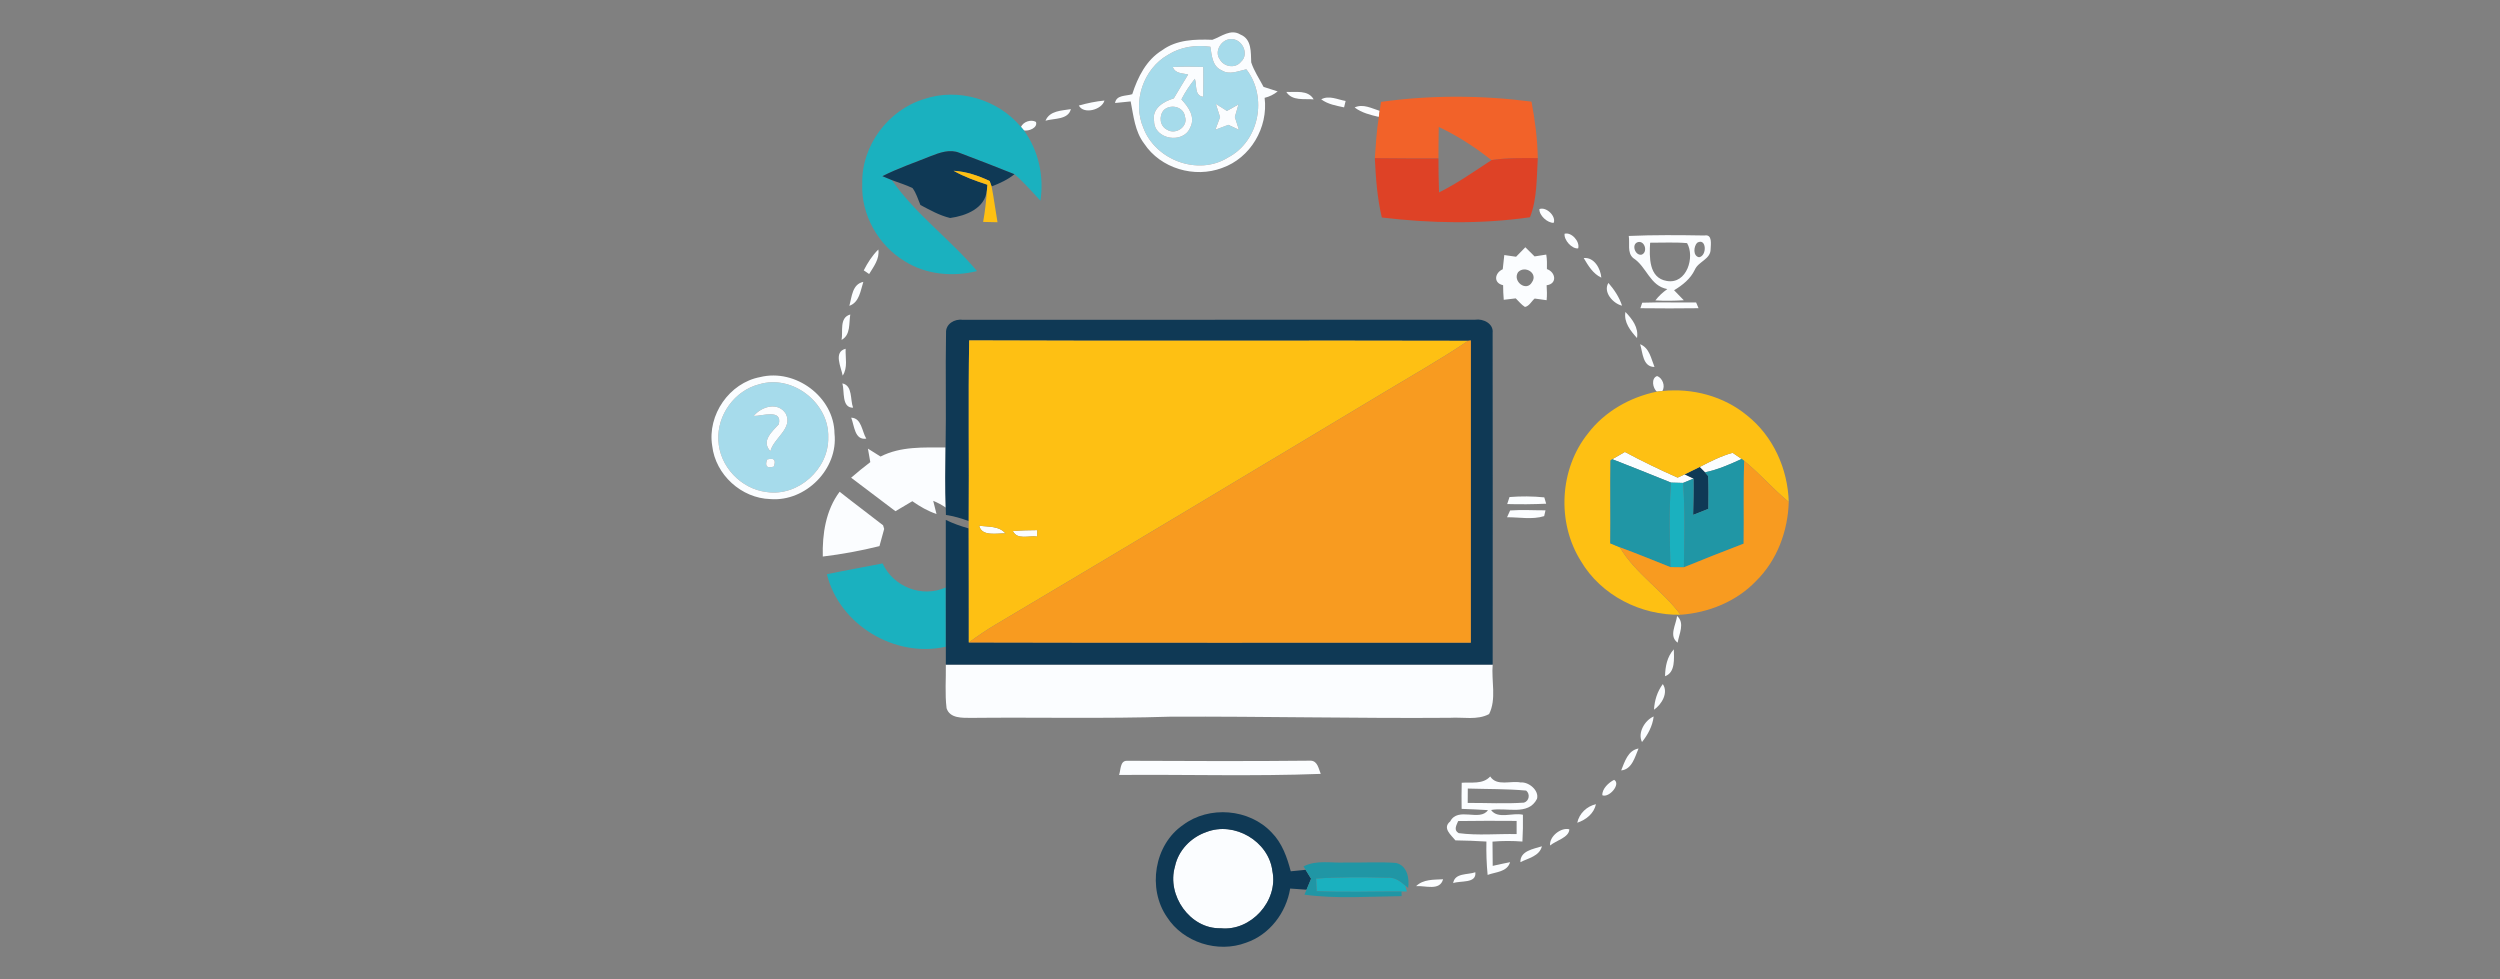<?xml version="1.0" encoding="UTF-8" ?>
<!DOCTYPE svg PUBLIC "-//W3C//DTD SVG 1.1//EN" "http://www.w3.org/Graphics/SVG/1.1/DTD/svg11.dtd">
<svg width="600pt" height="235pt" viewBox="0 0 600 235" version="1.1" xmlns="http://www.w3.org/2000/svg">
<rect x="0" y="0" width="600" height="235" fill="#808080" stroke="none"/>
<g id="#a6dbebff">
<path fill="#a6dbeb" opacity="1.00" d=" M 295.27 9.39 C 298.00 9.10 299.98 12.93 297.83 14.83 C 296.48 16.52 293.74 16.07 292.75 14.24 C 291.36 12.38 293.07 9.51 295.27 9.39 Z" />
<path fill="#a6dbeb" opacity="1.00" d=" M 280.32 13.16 C 283.34 11.25 286.98 10.70 290.49 11.22 C 290.82 13.30 290.94 15.91 293.19 16.87 C 295.05 18.07 297.19 17.03 299.12 16.63 C 304.27 23.26 302.23 33.92 294.70 37.81 C 287.60 42.27 277.35 38.45 274.43 30.73 C 271.71 24.47 274.39 16.51 280.32 13.16 M 281.47 16.08 C 282.05 17.69 283.79 17.55 285.16 17.87 C 283.98 19.77 282.86 21.70 281.71 23.61 C 279.25 24.35 276.41 26.03 276.98 29.06 C 277.01 33.51 284.00 34.62 285.64 30.63 C 286.98 28.10 285.22 25.65 283.54 23.86 C 284.43 22.09 285.54 20.45 286.77 18.91 C 287.29 20.40 286.61 22.97 288.76 23.22 C 288.81 20.84 288.80 18.45 288.78 16.06 C 286.34 15.99 283.90 15.96 281.47 16.08 M 291.80 24.94 C 292.14 26.00 292.47 27.05 292.82 28.11 C 292.44 29.12 292.06 30.12 291.69 31.13 C 292.71 30.74 293.74 30.35 294.77 29.96 C 295.41 30.25 296.70 30.84 297.34 31.14 C 297.01 30.12 296.68 29.10 296.36 28.09 C 296.65 27.08 296.94 26.07 297.23 25.07 C 296.30 25.58 295.38 26.10 294.46 26.62 C 293.57 26.06 292.68 25.50 291.80 24.94 Z" />
<path fill="#a6dbeb" opacity="1.00" d=" M 279.32 26.41 C 280.98 24.86 284.10 25.62 284.40 28.01 C 285.21 30.41 282.11 32.44 280.11 31.14 C 278.33 30.25 278.07 27.87 279.32 26.41 Z" />
<path fill="#a6dbeb" opacity="1.00" d=" M 182.20 92.23 C 190.15 89.80 199.02 96.68 198.78 104.95 C 198.96 112.55 191.55 119.23 184.00 118.09 C 177.83 117.35 172.66 111.92 172.41 105.68 C 172.06 99.63 176.31 93.73 182.20 92.23 M 180.89 99.84 C 182.91 99.85 187.81 98.07 186.91 101.82 C 185.29 103.61 182.61 105.82 184.89 108.29 C 185.70 105.09 190.32 102.88 188.61 99.32 C 186.78 96.35 182.73 97.54 180.89 99.84 M 184.11 110.28 C 183.52 111.89 184.06 112.46 185.71 111.98 C 186.30 110.37 185.76 109.81 184.11 110.28 Z" />
</g>
<g id="#fbfdffff">
<path fill="#fbfdff" opacity="1.00" d=" M 290.97 9.55 C 293.15 8.78 295.35 6.84 297.72 8.30 C 300.45 9.42 300.18 12.54 300.29 14.96 C 300.97 17.06 302.24 18.90 303.25 20.85 C 304.38 21.20 305.51 21.57 306.64 21.94 C 305.72 22.68 304.68 23.20 303.51 23.48 C 304.40 30.60 300.12 37.93 293.30 40.31 C 286.68 42.82 278.54 40.42 274.61 34.48 C 272.37 31.56 272.05 27.82 271.36 24.34 C 270.42 24.44 268.55 24.63 267.61 24.72 C 267.94 22.72 270.26 23.10 271.74 22.60 C 273.07 18.48 275.12 14.37 278.94 12.04 C 282.41 9.49 286.84 9.40 290.97 9.55 M 295.27 9.39 C 293.07 9.51 291.36 12.38 292.75 14.24 C 293.74 16.07 296.48 16.52 297.83 14.83 C 299.98 12.93 298.00 9.10 295.27 9.39 M 280.32 13.16 C 274.39 16.51 271.71 24.47 274.43 30.73 C 277.35 38.45 287.60 42.27 294.70 37.81 C 302.23 33.92 304.27 23.26 299.12 16.63 C 297.19 17.03 295.05 18.07 293.19 16.87 C 290.94 15.91 290.82 13.30 290.49 11.22 C 286.98 10.70 283.34 11.25 280.32 13.16 Z" />
<path fill="#fbfdff" opacity="1.00" d=" M 281.47 16.08 C 283.90 15.96 286.34 15.99 288.78 16.06 C 288.80 18.45 288.81 20.84 288.76 23.22 C 286.61 22.97 287.29 20.40 286.77 18.91 C 285.54 20.45 284.43 22.09 283.54 23.86 C 285.22 25.65 286.98 28.10 285.64 30.63 C 284.00 34.62 277.01 33.51 276.98 29.06 C 276.41 26.03 279.25 24.35 281.71 23.61 C 282.86 21.70 283.98 19.77 285.16 17.87 C 283.79 17.55 282.05 17.69 281.47 16.08 M 279.32 26.41 C 278.07 27.87 278.33 30.25 280.11 31.14 C 282.11 32.44 285.21 30.41 284.40 28.01 C 284.10 25.62 280.98 24.86 279.32 26.41 Z" />
<path fill="#fbfdff" opacity="1.00" d=" M 308.71 22.06 C 310.94 22.18 313.95 21.50 315.28 23.85 C 313.04 23.65 310.14 24.30 308.71 22.06 Z" />
<path fill="#fbfdff" opacity="1.00" d=" M 317.09 23.84 C 318.98 22.80 321.03 23.91 322.95 24.23 C 322.86 24.62 322.67 25.38 322.58 25.77 C 320.67 25.36 318.69 25.03 317.09 23.84 Z" />
<path fill="#fbfdff" opacity="1.00" d=" M 258.92 25.33 C 260.93 24.76 262.99 24.33 265.07 24.13 C 264.48 26.34 260.08 27.54 258.92 25.33 Z" />
<path fill="#fbfdff" opacity="1.00" d=" M 291.80 24.94 C 292.68 25.50 293.57 26.06 294.46 26.62 C 295.38 26.10 296.30 25.58 297.23 25.07 C 296.94 26.07 296.65 27.08 296.36 28.09 C 296.68 29.10 297.01 30.12 297.34 31.14 C 296.70 30.84 295.41 30.25 294.77 29.96 C 293.74 30.35 292.71 30.74 291.69 31.13 C 292.06 30.12 292.44 29.12 292.82 28.11 C 292.47 27.05 292.14 26.00 291.80 24.94 Z" />
<path fill="#fbfdff" opacity="1.00" d=" M 325.11 25.79 C 327.12 24.84 329.21 26.01 331.13 26.61 C 331.08 26.97 330.97 27.70 330.92 28.06 C 328.89 27.58 326.80 27.08 325.11 25.79 Z" />
<path fill="#fbfdff" opacity="1.00" d=" M 250.92 28.97 C 251.93 26.53 254.79 26.57 257.01 26.19 C 256.36 28.79 252.96 28.36 250.92 28.97 Z" />
<path fill="#fbfdff" opacity="1.00" d=" M 245.03 30.47 C 245.57 29.22 247.45 28.57 248.63 29.26 C 249.12 30.68 246.87 31.54 245.74 31.30 C 245.57 31.09 245.21 30.67 245.03 30.47 Z" />
<path fill="#fbfdff" opacity="1.00" d=" M 369.46 50.18 C 371.07 49.55 373.51 51.85 372.89 53.48 C 371.40 53.54 369.37 51.70 369.46 50.18 Z" />
<path fill="#fbfdff" opacity="1.00" d=" M 375.50 56.10 C 377.16 55.63 379.24 57.99 378.76 59.62 C 377.23 59.77 375.31 57.60 375.50 56.10 Z" />
<path fill="#fbfdff" opacity="1.00" d=" M 390.90 56.63 C 396.95 56.36 403.02 56.42 409.08 56.52 C 411.03 56.15 410.58 58.67 410.55 59.81 C 410.55 62.23 407.61 62.75 406.76 64.73 C 405.72 66.94 403.81 68.43 401.78 69.66 C 402.55 70.46 403.33 71.26 404.11 72.06 C 401.83 72.20 399.56 72.24 397.29 72.10 C 398.09 71.04 399.07 70.15 400.16 69.38 C 395.94 68.61 395.23 64.01 391.98 61.94 C 390.46 60.66 391.20 58.35 390.90 56.63 M 393.15 58.09 C 391.46 58.53 392.36 61.32 393.92 61.14 C 395.54 60.65 394.83 57.75 393.15 58.09 M 396.03 58.25 C 395.84 61.62 395.66 66.72 400.03 67.43 C 404.87 68.29 406.81 61.62 404.90 58.35 C 401.95 58.09 398.98 58.27 396.03 58.25 M 407.32 58.26 C 406.46 59.14 406.27 61.47 407.78 61.74 C 409.75 61.42 409.57 56.94 407.32 58.26 Z" />
<path fill="#fbfdff" opacity="1.00" d=" M 207.30 64.89 C 208.23 63.06 209.34 61.32 210.80 59.88 C 211.14 62.14 209.69 63.96 208.59 65.77 C 208.27 65.55 207.62 65.11 207.30 64.89 Z" />
<path fill="#fbfdff" opacity="1.00" d=" M 363.86 61.62 C 364.59 60.86 365.33 60.10 366.08 59.34 C 366.82 60.07 367.56 60.81 368.30 61.54 C 369.23 61.39 370.16 61.24 371.10 61.10 C 371.30 62.25 371.29 63.41 371.26 64.58 C 373.36 65.30 373.81 68.13 371.19 68.46 C 371.27 69.65 371.31 70.85 371.19 72.05 C 370.23 71.91 369.27 71.78 368.32 71.65 C 367.54 72.30 367.05 73.46 365.99 73.67 C 365.12 73.13 364.50 72.30 363.78 71.61 C 362.82 71.72 361.86 71.83 360.90 71.95 C 360.79 70.78 360.76 69.61 360.75 68.45 C 358.32 67.92 358.74 65.47 360.66 64.62 C 360.78 63.48 360.90 62.34 361.03 61.21 C 361.97 61.34 362.91 61.48 363.86 61.62 M 364.34 65.32 C 362.91 67.50 366.35 70.15 367.69 67.71 C 369.17 65.57 365.98 63.60 364.34 65.32 Z" />
<path fill="#fbfdff" opacity="1.00" d=" M 380.09 61.93 C 382.60 61.67 384.15 64.47 384.32 66.64 C 382.31 65.69 381.17 63.76 380.09 61.93 Z" />
<path fill="#fbfdff" opacity="1.00" d=" M 203.84 73.40 C 204.45 71.29 204.51 68.20 207.20 67.65 C 206.52 69.74 206.26 72.55 203.84 73.40 Z" />
<path fill="#fbfdff" opacity="1.00" d=" M 386.02 67.90 C 387.42 69.52 388.62 71.31 389.29 73.36 C 387.16 72.89 384.66 70.08 386.02 67.90 Z" />
<path fill="#fbfdff" opacity="1.00" d=" M 394.13 72.65 C 398.44 72.50 402.76 72.64 407.07 72.59 L 407.65 73.97 C 403.00 74.03 398.34 74.03 393.69 73.97 L 394.13 72.65 Z" />
<path fill="#fbfdff" opacity="1.00" d=" M 390.10 74.87 C 391.73 76.56 393.31 78.62 392.88 81.13 C 391.33 79.39 389.67 77.38 390.10 74.87 Z" />
<path fill="#fbfdff" opacity="1.00" d=" M 201.98 81.58 C 202.36 79.57 201.38 76.21 204.07 75.48 C 203.70 77.58 204.21 80.35 201.98 81.58 Z" />
<path fill="#fbfdff" opacity="1.00" d=" M 393.63 82.61 C 395.89 83.51 396.26 86.09 397.08 88.07 C 394.23 88.07 394.27 84.60 393.63 82.61 Z" />
<path fill="#fbfdff" opacity="1.00" d=" M 202.24 90.15 C 201.88 88.12 199.96 84.47 202.95 83.70 C 202.86 85.83 203.52 88.26 202.24 90.15 Z" />
<path fill="#fbfdff" opacity="1.00" d=" M 182.44 90.50 C 190.90 88.40 200.19 95.25 200.28 104.05 C 201.22 112.54 193.36 120.45 184.90 119.78 C 177.94 119.60 171.71 113.92 170.93 107.00 C 169.72 99.60 175.04 91.88 182.44 90.50 M 182.20 92.23 C 176.31 93.73 172.06 99.63 172.41 105.68 C 172.66 111.92 177.83 117.35 184.00 118.09 C 191.55 119.23 198.96 112.55 198.78 104.95 C 199.02 96.68 190.15 89.80 182.20 92.23 Z" />
<path fill="#fbfdff" opacity="1.00" d=" M 397.66 93.99 C 396.63 93.18 396.23 90.74 397.71 90.25 C 399.01 90.71 399.74 92.68 398.95 93.85 C 398.63 93.89 397.98 93.95 397.66 93.99 Z" />
<path fill="#fbfdff" opacity="1.00" d=" M 202.17 92.01 C 204.68 92.55 204.01 95.92 204.74 97.85 C 201.93 97.88 202.73 93.91 202.17 92.01 Z" />
<path fill="#fbfdff" opacity="1.00" d=" M 180.89 99.84 C 182.73 97.54 186.78 96.35 188.61 99.32 C 190.32 102.88 185.70 105.09 184.89 108.29 C 182.61 105.82 185.29 103.61 186.91 101.82 C 187.81 98.07 182.91 99.85 180.89 99.84 Z" />
<path fill="#fbfdff" opacity="1.00" d=" M 204.29 100.24 C 206.81 100.32 206.85 103.57 207.91 105.27 C 205.09 105.72 205.05 102.14 204.29 100.24 Z" />
<path fill="#fbfdff" opacity="1.00" d=" M 211.33 109.57 C 216.20 107.08 221.65 107.40 226.94 107.40 C 226.86 112.21 226.82 117.02 226.98 121.82 C 226.03 121.17 225.03 120.63 223.97 120.20 C 224.17 120.99 224.56 122.57 224.76 123.36 C 222.67 122.66 220.76 121.55 218.96 120.29 C 217.60 121.08 216.26 121.88 214.91 122.69 C 211.37 120.00 207.82 117.32 204.27 114.65 C 205.76 113.36 207.29 112.11 208.87 110.91 C 208.68 109.83 208.49 108.74 208.30 107.67 C 209.31 108.30 210.32 108.93 211.33 109.57 Z" />
<path fill="#fbfdff" opacity="1.00" d=" M 386.95 110.21 C 387.71 109.78 389.21 108.91 389.97 108.47 C 394.11 110.68 398.33 112.73 402.63 114.63 C 403.05 114.43 403.90 114.04 404.32 113.85 C 404.86 114.10 405.92 114.61 406.45 114.86 C 405.82 115.12 404.57 115.64 403.94 115.90 C 403.21 115.88 401.76 115.84 401.04 115.82 C 396.35 113.92 391.66 112.05 386.95 110.21 Z" />
<path fill="#fbfdff" opacity="1.00" d=" M 407.92 112.08 C 410.46 110.75 413.04 109.45 415.82 108.67 C 416.36 109.04 417.45 109.78 418.00 110.15 C 415.15 111.45 412.26 112.74 409.18 113.36 L 407.92 112.08 Z" />
<path fill="#fbfdff" opacity="1.00" d=" M 184.11 110.28 C 185.76 109.81 186.30 110.37 185.71 111.98 C 184.06 112.46 183.52 111.89 184.11 110.28 Z" />
<path fill="#fbfdff" opacity="1.00" d=" M 197.47 133.57 C 197.33 128.16 198.19 122.44 201.51 118.02 C 204.95 120.75 208.48 123.36 211.94 126.07 L 212.20 126.95 C 211.81 128.32 211.43 129.69 211.07 131.07 C 206.59 132.18 202.04 133.02 197.47 133.57 Z" />
<path fill="#fbfdff" opacity="1.00" d=" M 362.28 119.29 C 365.06 119.07 367.86 119.09 370.63 119.37 C 370.74 119.75 370.97 120.51 371.08 120.89 C 367.96 121.03 364.85 121.06 361.73 120.97 C 361.87 120.55 362.15 119.71 362.28 119.29 Z" />
<path fill="#fbfdff" opacity="1.00" d=" M 362.43 122.51 C 365.25 122.30 368.09 122.49 370.92 122.48 C 370.84 122.82 370.68 123.52 370.60 123.87 C 367.75 124.76 364.64 124.12 361.69 124.14 C 361.87 123.73 362.24 122.92 362.43 122.51 Z" />
<path fill="#fbfdff" opacity="1.00" d=" M 235.00 126.16 C 237.15 126.49 239.75 126.16 241.32 128.02 C 239.28 127.93 235.62 128.85 235.00 126.16 Z" />
<path fill="#fbfdff" opacity="1.00" d=" M 243.09 127.45 C 245.04 127.29 247.00 127.24 248.95 127.23 C 248.94 127.62 248.92 128.38 248.90 128.77 C 246.96 128.47 244.16 129.66 243.09 127.45 Z" />
<path fill="#fbfdff" opacity="1.00" d=" M 402.50 147.83 C 404.44 149.56 402.95 152.15 402.64 154.24 C 400.44 152.66 402.27 149.90 402.50 147.83 Z" />
<path fill="#fbfdff" opacity="1.00" d=" M 399.61 162.29 C 399.66 159.97 400.10 157.60 401.72 155.84 C 401.75 158.00 402.14 161.40 399.61 162.29 Z" />
<path fill="#fbfdff" opacity="1.00" d=" M 227.00 159.50 C 270.75 159.50 314.49 159.50 358.24 159.50 C 357.90 163.41 359.20 167.79 357.38 171.38 C 354.54 172.90 351.11 172.07 348.02 172.27 C 325.66 172.44 303.30 171.91 280.94 172.00 C 264.98 172.52 249.01 172.12 233.04 172.29 C 230.95 172.27 227.97 172.45 227.18 169.98 C 226.75 166.50 227.06 162.99 227.00 159.50 Z" />
<path fill="#fbfdff" opacity="1.00" d=" M 396.96 170.33 C 397.08 168.11 397.74 165.98 399.07 164.18 C 400.49 166.24 398.79 169.09 396.96 170.33 Z" />
<path fill="#fbfdff" opacity="1.00" d=" M 394.08 178.09 C 392.97 175.88 394.76 172.86 396.88 171.95 C 396.61 174.25 395.50 176.30 394.08 178.09 Z" />
<path fill="#fbfdff" opacity="1.00" d=" M 389.08 184.90 C 389.93 182.84 390.68 180.09 393.25 179.64 C 392.39 181.63 391.69 184.67 389.08 184.90 Z" />
<path fill="#fbfdff" opacity="1.00" d=" M 270.46 182.59 C 285.18 182.65 299.91 182.72 314.62 182.56 C 316.25 182.67 316.47 184.54 316.98 185.73 C 300.86 186.35 284.70 185.85 268.57 185.99 C 269.01 184.88 268.76 182.57 270.46 182.59 Z" />
<path fill="#fbfdff" opacity="1.00" d=" M 350.81 187.86 C 353.15 187.68 355.89 188.30 357.65 186.35 C 359.24 188.79 362.55 187.31 364.95 187.79 C 366.90 187.60 369.43 189.71 368.88 191.72 C 366.80 195.86 361.52 193.71 357.86 194.40 C 359.48 196.70 363.10 194.95 365.50 195.54 C 365.54 197.68 365.50 199.83 365.38 201.97 C 362.99 201.79 360.59 201.78 358.20 201.99 C 358.22 203.93 358.24 205.87 358.25 207.81 C 359.64 207.50 361.02 207.19 362.42 206.92 C 361.72 209.31 358.96 209.25 357.03 209.98 C 356.77 207.32 356.68 204.64 356.74 201.97 C 354.26 201.82 351.78 201.72 349.30 201.69 C 348.24 200.38 346.10 198.73 348.05 197.14 C 349.90 193.54 355.16 197.26 357.11 194.43 C 355.00 194.29 352.89 194.21 350.79 194.13 C 350.76 192.04 350.76 189.95 350.81 187.86 M 352.27 189.25 C 352.26 190.40 352.25 191.55 352.25 192.70 C 356.75 192.68 361.27 192.95 365.77 192.63 C 367.03 192.22 367.27 190.55 366.28 189.74 C 361.63 189.31 356.93 189.40 352.27 189.25 M 349.96 197.05 C 349.56 198.05 348.80 199.21 350.07 199.95 C 354.67 200.57 359.35 200.08 363.99 200.18 C 363.99 199.39 363.99 197.81 363.99 197.02 C 359.31 196.98 354.64 196.98 349.96 197.05 Z" />
<path fill="#fbfdff" opacity="1.00" d=" M 387.39 187.16 C 389.10 188.16 386.17 191.56 384.56 190.86 C 384.47 189.32 386.08 187.81 387.39 187.16 Z" />
<path fill="#fbfdff" opacity="1.00" d=" M 378.54 197.46 C 379.03 195.21 380.82 193.52 383.03 193.00 C 382.54 195.27 380.65 196.75 378.54 197.46 Z" />
<path fill="#fbfdff" opacity="1.00" d=" M 289.50 199.70 C 296.22 197.05 304.52 201.87 305.38 209.08 C 306.84 216.23 300.21 223.54 292.97 222.78 C 285.61 222.99 279.96 214.86 281.99 207.96 C 282.79 204.09 285.81 200.98 289.50 199.70 Z" />
<path fill="#fbfdff" opacity="1.00" d=" M 372.02 202.92 C 371.79 200.69 374.74 198.48 376.64 199.04 C 376.59 201.00 373.46 201.71 372.02 202.92 Z" />
<path fill="#fbfdff" opacity="1.00" d=" M 364.90 206.92 C 364.81 204.19 368.05 203.75 370.06 203.11 C 369.46 205.49 366.79 205.95 364.90 206.92 Z" />
<path fill="#fbfdff" opacity="1.00" d=" M 348.76 211.95 C 349.16 209.45 352.23 210.00 354.08 209.34 C 354.41 212.12 350.50 211.29 348.76 211.95 Z" />
<path fill="#fbfdff" opacity="1.00" d=" M 339.86 212.68 C 341.59 210.98 344.10 211.15 346.34 211.02 C 345.56 213.92 342.01 212.48 339.86 212.68 Z" />
</g>
<g id="#1ab1bfff">
<path fill="#1ab1bf" opacity="1.00" d=" M 221.79 23.77 C 229.97 21.00 239.53 23.86 245.03 30.47 C 245.21 30.67 245.57 31.09 245.74 31.30 C 249.24 36.12 250.61 42.29 249.70 48.16 C 247.68 46.00 245.74 43.74 243.48 41.81 C 239.10 40.07 234.71 38.34 230.30 36.69 C 227.99 35.72 225.55 36.62 223.37 37.47 C 219.49 39.05 215.51 40.37 211.78 42.28 C 212.35 42.52 213.48 42.99 214.05 43.23 C 219.74 51.46 228.07 57.42 234.48 65.06 C 228.72 66.48 222.35 65.94 217.24 62.76 C 210.81 58.94 206.60 51.54 206.94 44.02 C 206.75 34.97 213.15 26.38 221.79 23.77 Z" />
<path fill="#1ab1bf" opacity="1.00" d=" M 401.04 115.82 C 401.76 115.84 403.21 115.88 403.94 115.90 C 404.42 122.63 404.25 129.40 404.12 136.15 C 403.31 136.14 401.70 136.12 400.90 136.11 C 400.76 129.35 400.54 122.57 401.04 115.82 Z" />
<path fill="#1ab1bf" opacity="1.00" d=" M 198.46 137.81 C 202.90 136.89 207.37 136.10 211.82 135.22 C 214.43 140.87 221.27 143.53 226.99 140.99 C 226.99 145.72 227.00 150.46 227.00 155.20 C 214.85 157.99 201.42 149.99 198.46 137.81 Z" />
<path fill="#1ab1bf" opacity="1.00" d=" M 315.87 210.86 C 321.56 210.46 327.28 210.48 332.98 210.65 C 334.67 210.49 336.05 211.48 337.25 212.53 L 337.65 213.95 L 336.37 213.96 C 329.58 213.93 322.78 214.20 316.00 213.87 C 315.96 213.12 315.90 211.61 315.87 210.86 Z" />
</g>
<g id="#f26229ff">
<path fill="#f26229" opacity="1.00" d=" M 331.45 24.45 C 343.41 22.78 355.59 22.84 367.56 24.39 C 368.41 28.86 368.98 33.39 369.07 37.95 C 365.36 37.93 361.63 37.85 357.96 38.42 L 357.41 38.02 C 353.66 35.08 349.61 32.50 345.30 30.47 C 345.25 32.98 345.24 35.50 345.23 38.01 C 340.14 38.03 335.05 38.01 329.96 37.95 C 330.20 34.65 330.38 31.33 330.92 28.06 C 330.97 27.70 331.08 26.97 331.13 26.61 C 331.21 26.07 331.37 24.99 331.45 24.45 Z" />
</g>
<g id="#0f3955ff">
<path fill="#0f3955" opacity="1.00" d=" M 223.37 37.47 C 225.55 36.62 227.99 35.72 230.30 36.69 C 234.71 38.34 239.10 40.07 243.48 41.81 C 241.85 43.13 239.93 44.00 237.99 44.75 C 237.87 44.42 237.63 43.76 237.52 43.44 C 234.79 42.15 231.89 41.17 228.87 40.99 C 231.42 42.44 234.20 43.42 236.98 44.34 C 236.95 44.66 236.89 45.31 236.86 45.63 C 236.45 50.02 231.80 51.81 228.03 52.32 C 225.48 51.71 223.19 50.41 220.90 49.20 C 220.31 47.83 219.91 46.33 219.00 45.13 C 217.40 44.36 215.70 43.85 214.05 43.23 C 213.48 42.99 212.35 42.52 211.78 42.28 C 215.51 40.37 219.49 39.05 223.37 37.47 Z" />
<path fill="#0f3955" opacity="1.00" d=" M 227.05 79.88 C 226.92 77.75 229.11 76.47 231.04 76.76 C 272.04 76.72 313.04 76.77 354.05 76.73 C 355.97 76.43 358.50 77.66 358.23 79.91 C 358.27 106.44 358.25 132.97 358.24 159.50 C 314.49 159.50 270.75 159.50 227.00 159.50 C 227.00 158.06 227.00 156.63 227.00 155.20 C 227.00 150.46 226.99 145.72 226.99 140.99 C 226.99 135.58 227.01 130.18 226.99 124.78 C 228.75 125.64 230.60 126.29 232.48 126.82 C 232.53 135.95 232.49 145.07 232.51 154.19 C 272.67 154.30 312.83 154.22 352.99 154.24 C 353.01 130.06 352.99 105.88 353.00 81.71 L 352.35 81.79 C 312.43 81.67 272.52 81.87 232.60 81.69 C 232.36 96.14 232.60 110.60 232.49 125.06 C 230.71 124.40 228.89 123.86 227.02 123.59 L 226.98 121.82 C 226.82 117.02 226.86 112.21 226.94 107.40 C 227.11 98.23 226.88 89.05 227.05 79.88 Z" />
<path fill="#0f3955" opacity="1.00" d=" M 404.32 113.85 C 405.52 113.27 406.73 112.68 407.92 112.08 L 409.18 113.36 C 409.37 113.58 409.76 114.03 409.95 114.25 C 410.08 116.87 410.03 119.49 410.01 122.12 C 408.78 122.60 407.57 123.08 406.35 123.57 C 406.41 120.67 406.50 117.76 406.45 114.86 C 405.92 114.61 404.86 114.10 404.32 113.85 Z" />
<path fill="#0f3955" opacity="1.00" d=" M 283.95 197.98 C 290.19 193.30 299.82 194.08 305.18 199.78 C 307.69 202.30 308.90 205.73 309.78 209.11 C 310.67 209.02 312.45 208.84 313.34 208.75 C 313.67 209.29 314.33 210.36 314.66 210.90 C 314.39 211.56 313.84 212.87 313.57 213.53 C 312.26 213.43 310.95 213.33 309.64 213.25 C 308.69 219.05 304.70 224.35 299.05 226.25 C 292.30 228.81 283.98 226.20 280.07 220.09 C 275.35 213.25 277.00 202.72 283.95 197.98 M 289.50 199.70 C 285.81 200.98 282.79 204.09 281.99 207.96 C 279.96 214.86 285.61 222.99 292.97 222.78 C 300.21 223.54 306.84 216.23 305.38 209.08 C 304.52 201.87 296.22 197.05 289.50 199.70 Z" />
</g>
<g id="#de4226ff">
<path fill="#de4226" opacity="1.00" d=" M 329.96 37.95 C 335.05 38.01 340.14 38.03 345.23 38.01 C 345.23 40.74 345.27 43.46 345.37 46.18 C 349.79 43.98 353.84 41.12 357.96 38.42 C 361.63 37.85 365.36 37.93 369.07 37.95 C 368.78 42.68 368.94 47.71 367.20 52.14 C 355.44 53.83 343.42 53.61 331.64 52.20 C 330.53 47.53 330.19 42.74 329.96 37.95 Z" />
</g>
<g id="#fec013ff">
<path fill="#fec013" opacity="1.00" d=" M 228.87 40.99 C 231.89 41.17 234.79 42.15 237.52 43.44 C 237.63 43.76 237.87 44.42 237.99 44.75 C 238.55 47.60 238.90 50.48 239.40 53.34 C 238.54 53.32 236.81 53.28 235.95 53.26 C 236.41 50.74 236.69 48.19 236.86 45.63 C 236.89 45.31 236.95 44.66 236.98 44.34 C 234.20 43.42 231.42 42.44 228.87 40.99 Z" />
<path fill="#fec013" opacity="1.00" d=" M 232.49 125.06 C 232.60 110.60 232.36 96.14 232.60 81.69 C 272.52 81.87 312.43 81.67 352.35 81.79 C 345.82 86.21 338.95 90.08 332.21 94.14 C 301.16 112.77 270.12 131.42 238.97 149.88 C 236.74 151.20 234.60 152.67 232.51 154.19 C 232.49 145.07 232.53 135.95 232.48 126.82 C 232.48 126.23 232.48 125.64 232.49 125.06 M 235.00 126.16 C 235.62 128.85 239.28 127.93 241.32 128.02 C 239.75 126.16 237.15 126.49 235.00 126.16 M 243.09 127.45 C 244.16 129.66 246.96 128.47 248.90 128.77 C 248.92 128.38 248.94 127.62 248.95 127.23 C 247.00 127.24 245.04 127.29 243.09 127.45 Z" />
<path fill="#fec013" opacity="1.00" d=" M 381.11 104.03 C 385.12 98.75 391.21 95.32 397.66 93.99 C 397.98 93.95 398.63 93.89 398.95 93.85 C 406.14 93.08 413.66 95.06 419.27 99.69 C 425.55 104.66 429.08 112.52 429.30 120.47 C 425.54 117.40 422.38 113.67 418.61 110.62 C 418.46 110.50 418.15 110.27 418.00 110.15 C 417.45 109.78 416.36 109.04 415.82 108.67 C 413.04 109.45 410.46 110.75 407.92 112.08 C 406.73 112.68 405.52 113.27 404.32 113.85 C 403.90 114.04 403.05 114.43 402.63 114.63 C 398.33 112.73 394.11 110.68 389.97 108.47 C 389.21 108.91 387.71 109.78 386.95 110.21 L 386.53 110.50 C 386.42 117.13 386.56 123.77 386.48 130.40 C 387.23 130.72 387.99 131.04 388.76 131.35 C 392.51 137.67 398.98 141.68 403.34 147.54 C 393.83 147.73 384.24 142.90 379.39 134.62 C 373.59 125.37 374.27 112.56 381.11 104.03 Z" />
</g>
<g id="#2096a5ff">
<path fill="#2096a5" opacity="1.00" d=" M 386.53 110.50 L 386.95 110.21 C 391.66 112.05 396.35 113.92 401.04 115.82 C 400.54 122.57 400.76 129.35 400.90 136.11 C 396.86 134.49 392.83 132.86 388.76 131.35 C 387.99 131.04 387.23 130.72 386.48 130.40 C 386.56 123.77 386.42 117.13 386.53 110.50 Z" />
<path fill="#2096a5" opacity="1.00" d=" M 418.00 110.15 C 418.15 110.27 418.46 110.50 418.61 110.62 C 418.37 117.24 418.58 123.86 418.47 130.48 C 413.66 132.31 408.89 134.22 404.12 136.15 C 404.25 129.40 404.42 122.63 403.94 115.90 C 404.57 115.64 405.82 115.12 406.45 114.86 C 406.50 117.76 406.41 120.67 406.35 123.57 C 407.57 123.08 408.78 122.60 410.01 122.12 C 410.03 119.49 410.08 116.87 409.95 114.25 C 409.76 114.03 409.37 113.58 409.18 113.36 C 412.26 112.74 415.15 111.45 418.00 110.15 Z" />
<path fill="#2096a5" opacity="1.00" d=" M 312.84 207.94 C 315.98 206.30 319.64 207.20 323.03 207.00 C 327.04 207.09 331.06 206.80 335.06 207.11 C 337.70 207.73 338.31 210.78 337.95 213.09 L 337.25 212.53 C 336.05 211.48 334.67 210.49 332.98 210.65 C 327.28 210.48 321.56 210.46 315.87 210.86 C 315.90 211.61 315.96 213.12 316.00 213.87 C 322.78 214.20 329.58 213.93 336.37 213.96 L 336.38 215.07 C 328.62 215.16 320.77 215.76 313.06 214.72 C 313.19 214.42 313.44 213.83 313.57 213.53 C 313.84 212.87 314.39 211.56 314.66 210.90 C 314.33 210.36 313.67 209.29 313.34 208.75 L 312.84 207.94 Z" />
</g>
<g id="#f89b20ff">
<path fill="#f89b20" opacity="1.00" d=" M 352.35 81.79 L 353.00 81.71 C 352.99 105.88 353.01 130.06 352.99 154.24 C 312.83 154.22 272.67 154.30 232.51 154.19 C 234.60 152.67 236.74 151.20 238.97 149.88 C 270.12 131.42 301.16 112.77 332.21 94.14 C 338.95 90.08 345.82 86.21 352.35 81.79 Z" />
<path fill="#f89b20" opacity="1.00" d=" M 418.61 110.62 C 422.38 113.67 425.54 117.40 429.30 120.47 C 429.10 127.47 426.50 134.47 421.47 139.43 C 416.75 144.37 410.08 147.05 403.34 147.54 C 398.98 141.68 392.51 137.67 388.76 131.35 C 392.83 132.86 396.86 134.49 400.90 136.11 C 401.70 136.12 403.31 136.14 404.12 136.15 C 408.89 134.22 413.66 132.31 418.47 130.48 C 418.58 123.86 418.37 117.24 418.61 110.62 Z" />
</g>
</svg>
